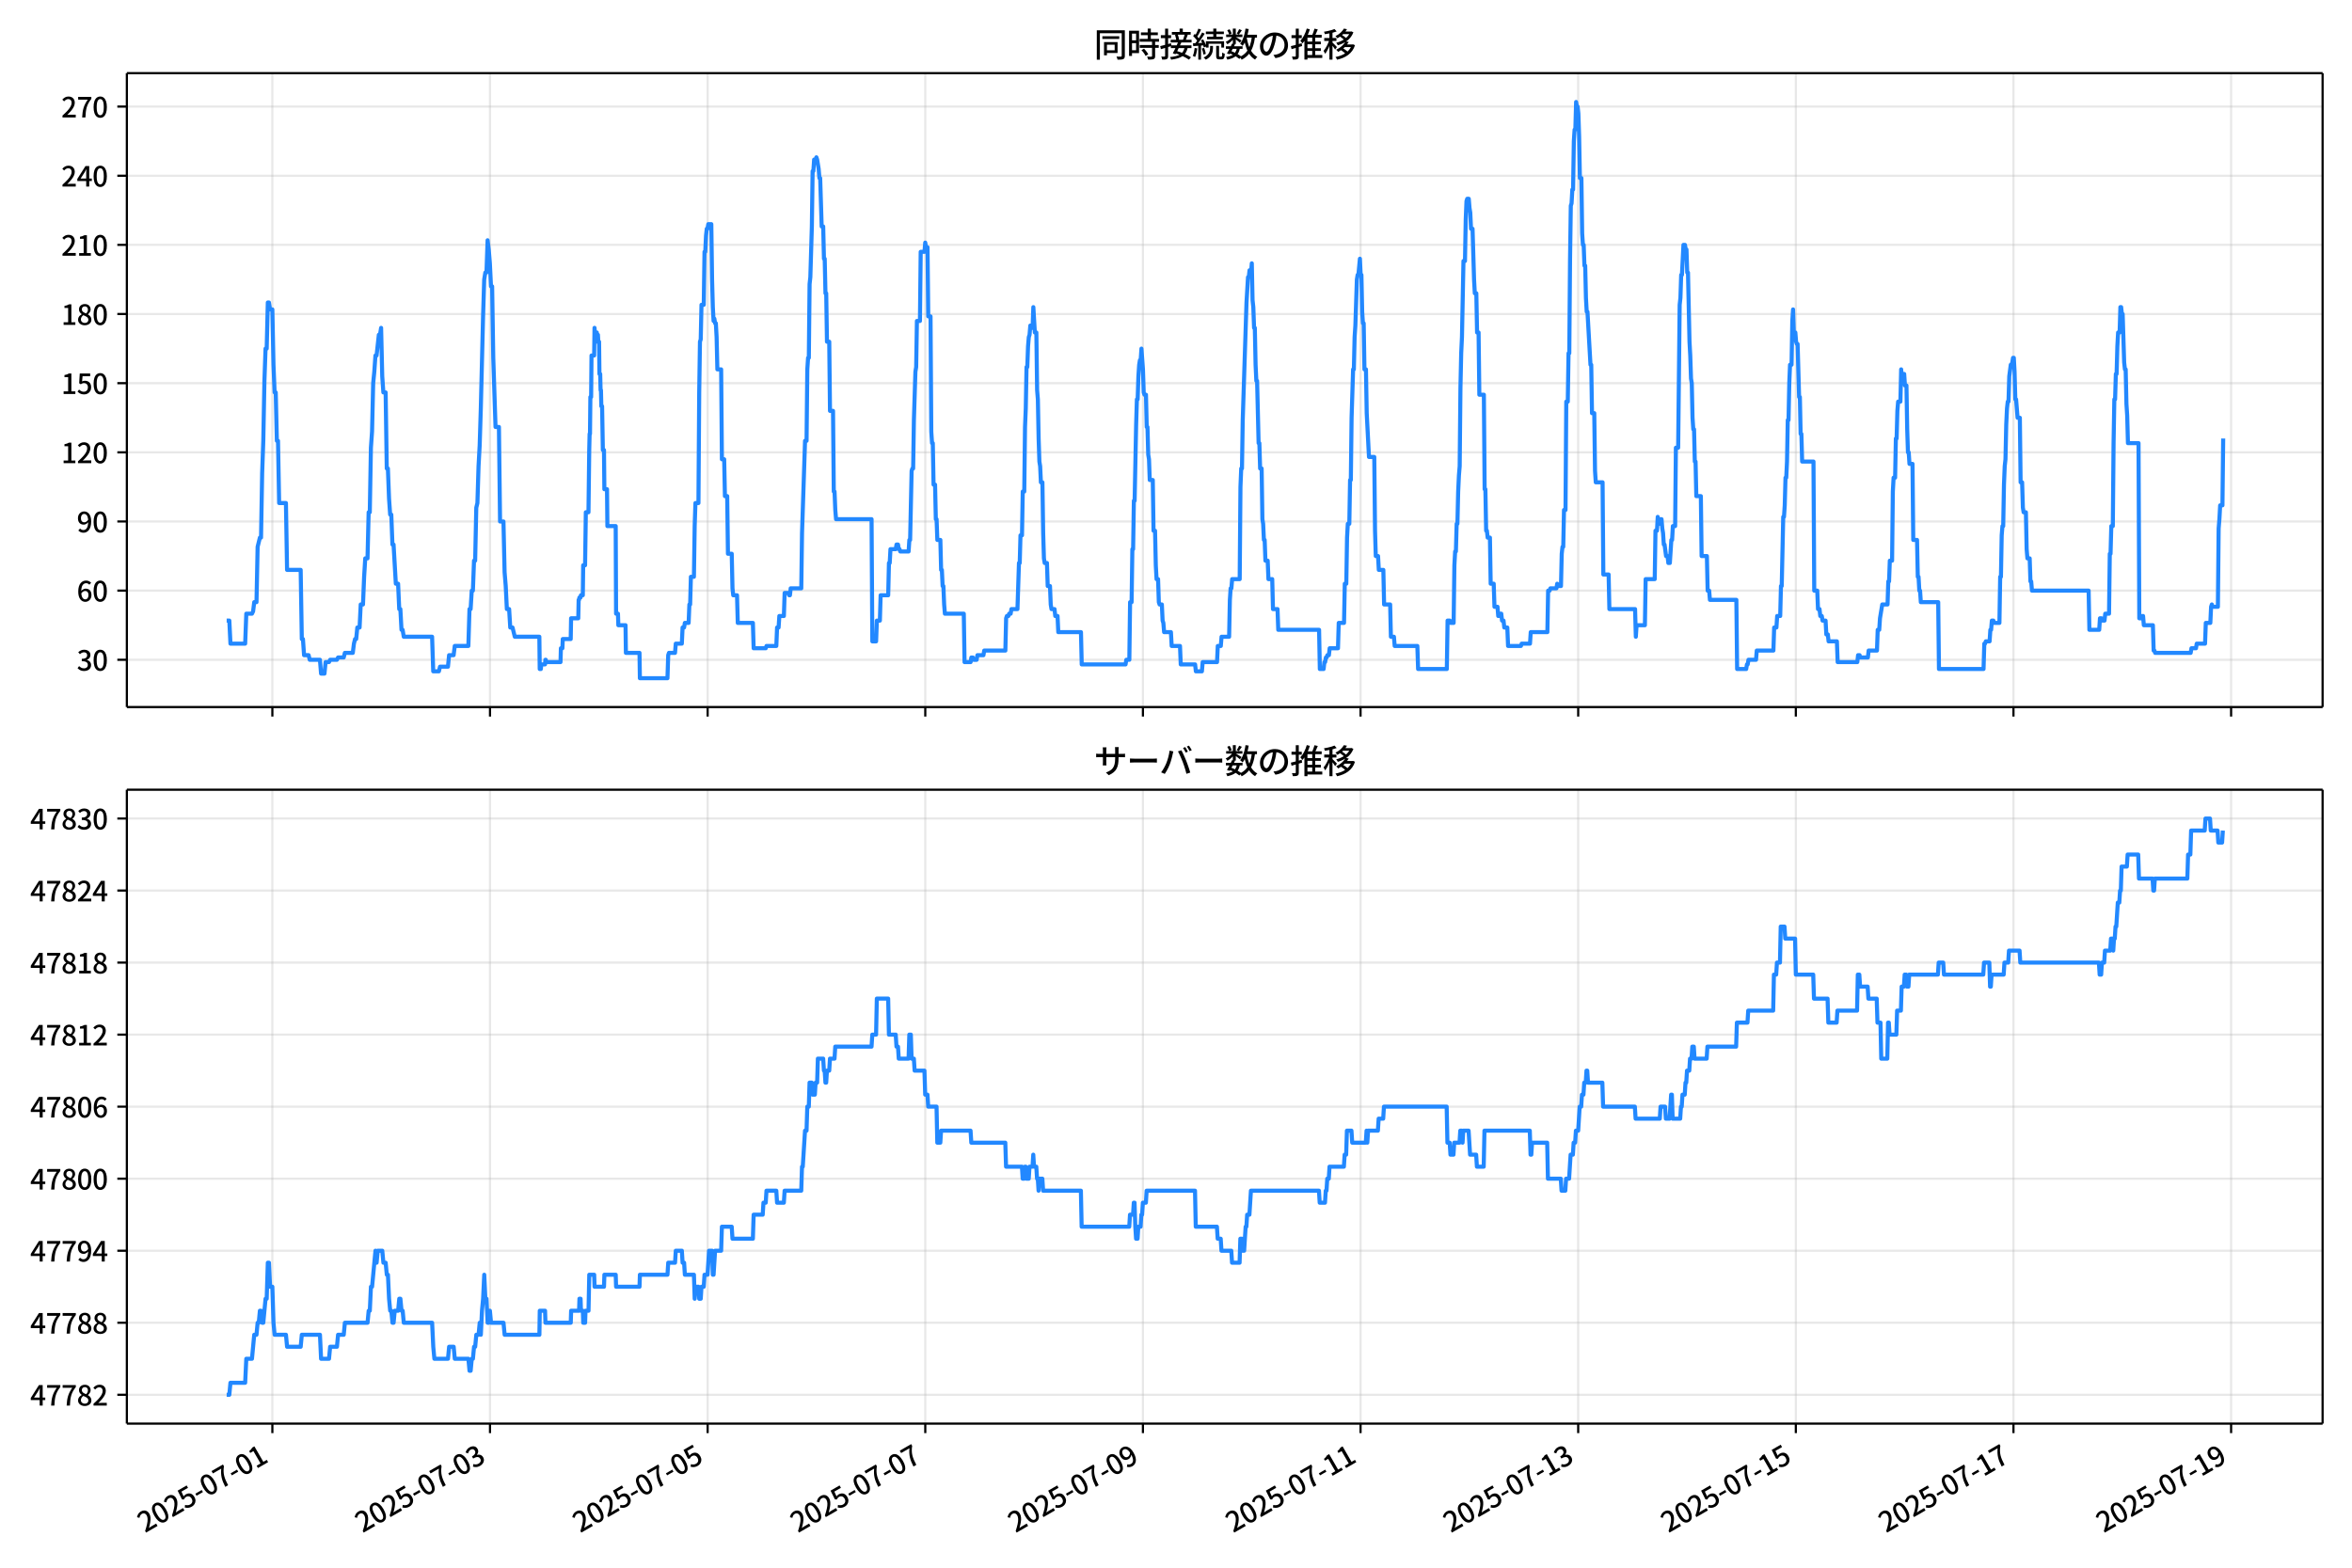 <!DOCTYPE svg  PUBLIC '-//W3C//DTD SVG 1.1//EN'  'http://www.w3.org/Graphics/SVG/1.1/DTD/svg11.dtd'>
<svg version="1.1" viewBox="0 0 864 576" xmlns="http://www.w3.org/2000/svg" xmlns:xlink="http://www.w3.org/1999/xlink">
 <defs>
  <style type="text/css">*{stroke-linejoin: round; stroke-linecap: butt}</style>
 </defs>
 <g id="aa">
  <g id="ab">
   <path d="m0 576h864v-576h-864z" fill="#fff"/>
  </g>
  <g id="ac">
   <g id="ad">
    <path d="m46.6 259.78h806.6v-232.9h-806.6z" fill="#fff"/>
   </g>
   <g id="ae">
    <g id="af">
     <g id="ag">
      <path d="m100.05 259.78v-232.9" clip-path="url(#e)" fill="none" stroke="#b0b0b0" stroke-linecap="square" stroke-opacity=".3" stroke-width=".8"/>
     </g>
     <g id="ah">
      <defs>
       <path id="f" d="m0 0v3.5" stroke="#000" stroke-width=".8"/>
      </defs>
      <use x="100.054" y="259.778" stroke="#000000" stroke-width=".8" xlink:href="#f"/>
     </g>
    </g>
    <g id="ai">
     <g id="aj">
      <path d="m180 259.78v-232.9" clip-path="url(#e)" fill="none" stroke="#b0b0b0" stroke-linecap="square" stroke-opacity=".3" stroke-width=".8"/>
     </g>
     <g id="ak">
      <use x="180.003" y="259.778" stroke="#000000" stroke-width=".8" xlink:href="#f"/>
     </g>
    </g>
    <g id="al">
     <g id="am">
      <path d="m259.95 259.78v-232.9" clip-path="url(#e)" fill="none" stroke="#b0b0b0" stroke-linecap="square" stroke-opacity=".3" stroke-width=".8"/>
     </g>
     <g id="an">
      <use x="259.951" y="259.778" stroke="#000000" stroke-width=".8" xlink:href="#f"/>
     </g>
    </g>
    <g id="ao">
     <g id="ap">
      <path d="m339.9 259.78v-232.9" clip-path="url(#e)" fill="none" stroke="#b0b0b0" stroke-linecap="square" stroke-opacity=".3" stroke-width=".8"/>
     </g>
     <g id="aq">
      <use x="339.899" y="259.778" stroke="#000000" stroke-width=".8" xlink:href="#f"/>
     </g>
    </g>
    <g id="ar">
     <g id="as">
      <path d="m419.85 259.78v-232.9" clip-path="url(#e)" fill="none" stroke="#b0b0b0" stroke-linecap="square" stroke-opacity=".3" stroke-width=".8"/>
     </g>
     <g id="at">
      <use x="419.848" y="259.778" stroke="#000000" stroke-width=".8" xlink:href="#f"/>
     </g>
    </g>
    <g id="au">
     <g id="av">
      <path d="m499.8 259.78v-232.9" clip-path="url(#e)" fill="none" stroke="#b0b0b0" stroke-linecap="square" stroke-opacity=".3" stroke-width=".8"/>
     </g>
     <g id="aw">
      <use x="499.796" y="259.778" stroke="#000000" stroke-width=".8" xlink:href="#f"/>
     </g>
    </g>
    <g id="ax">
     <g id="ay">
      <path d="m579.74 259.78v-232.9" clip-path="url(#e)" fill="none" stroke="#b0b0b0" stroke-linecap="square" stroke-opacity=".3" stroke-width=".8"/>
     </g>
     <g id="az">
      <use x="579.745" y="259.778" stroke="#000000" stroke-width=".8" xlink:href="#f"/>
     </g>
    </g>
    <g id="ba">
     <g id="bb">
      <path d="m659.69 259.78v-232.9" clip-path="url(#e)" fill="none" stroke="#b0b0b0" stroke-linecap="square" stroke-opacity=".3" stroke-width=".8"/>
     </g>
     <g id="bc">
      <use x="659.693" y="259.778" stroke="#000000" stroke-width=".8" xlink:href="#f"/>
     </g>
    </g>
    <g id="bd">
     <g id="be">
      <path d="m739.64 259.78v-232.9" clip-path="url(#e)" fill="none" stroke="#b0b0b0" stroke-linecap="square" stroke-opacity=".3" stroke-width=".8"/>
     </g>
     <g id="bf">
      <use x="739.642" y="259.778" stroke="#000000" stroke-width=".8" xlink:href="#f"/>
     </g>
    </g>
    <g id="bg">
     <g id="bh">
      <path d="m819.59 259.78v-232.9" clip-path="url(#e)" fill="none" stroke="#b0b0b0" stroke-linecap="square" stroke-opacity=".3" stroke-width=".8"/>
     </g>
     <g id="bi">
      <use x="819.59" y="259.778" stroke="#000000" stroke-width=".8" xlink:href="#f"/>
     </g>
    </g>
   </g>
   <g id="bj">
    <g id="bk">
     <g id="bl">
      <path d="m46.6 242.42h806.6" clip-path="url(#e)" fill="none" stroke="#b0b0b0" stroke-linecap="square" stroke-opacity=".3" stroke-width=".8"/>
     </g>
     <g id="bm">
      <defs>
       <path id="h" d="m0 0h-3.5" stroke="#000" stroke-width=".8"/>
      </defs>
      <use x="46.6" y="242.416" stroke="#000000" stroke-width=".8" xlink:href="#h"/>
     </g>
     <g id="bn">
      <!-- 30 -->
      <g transform="translate(28.2 246.4) scale(.1 -.1)">
       <defs>
        <path id="n" transform="scale(.016)" d="m1715-90q-371 0-656 90t-503 240q-217 150-377 323l359 474q211-205 479-359 269-153 634-153 269 0 467 92 199 93 311 266t112 423q0 256-125 451t-429 300q-304 106-835 106v551q467 0 732 105 266 106 384 291 119 186 119 423 0 307-192 489-192 183-531 183-269 0-503-119-233-118-438-316l-384 460q282 256 614 413 333 157 737 157 422 0 748-144 327-144 512-413 186-269 186-659 0-403-221-685-221-281-592-422v-26q269-70 490-227t349-400 128-557q0-422-215-726-214-304-573-468-358-163-787-163z"/>
        <path id="a" transform="scale(.016)" d="m1830-90q-460 0-806 275-346 276-535 823-188 547-188 1366 0 820 188 1357 189 538 535 803 346 266 806 266 461 0 800-269 340-269 528-803 189-534 189-1354 0-819-189-1366-188-547-528-823-339-275-800-275zm0 589q237 0 422 185 186 186 288 599 103 413 103 1091 0 679-103 1082-102 403-288 582-185 180-422 180-236 0-422-180-186-179-292-582-105-403-105-1082 0-678 105-1091 106-413 292-599 186-185 422-185z"/>
       </defs>
       <use xlink:href="#n"/>
       <use transform="translate(57)" xlink:href="#a"/>
      </g>
     </g>
    </g>
    <g id="bo">
     <g id="bp">
      <path d="m46.6 217.01h806.6" clip-path="url(#e)" fill="none" stroke="#b0b0b0" stroke-linecap="square" stroke-opacity=".3" stroke-width=".8"/>
     </g>
     <g id="bq">
      <use x="46.6" y="217.009" stroke="#000000" stroke-width=".8" xlink:href="#h"/>
     </g>
     <g id="br">
      <!-- 60 -->
      <g transform="translate(28.2 220.99) scale(.1 -.1)">
       <defs>
        <path id="r" transform="scale(.016)" d="m1971-90q-339 0-634 144-294 144-518 435-224 292-352 733-128 442-128 1044 0 678 147 1161 148 483 397 784 250 301 570 445t665 144q397 0 688-147 292-147 490-359l-403-448q-128 154-327 253-198 99-409 99-307 0-567-182-259-182-413-605-153-422-153-1145 0-608 115-1002t326-589q212-195 493-195 212 0 375 121 163 122 259 343t96 522q0 300-90 511-89 212-259 320-169 109-419 109-211 0-451-134t-458-461l-25 538q134 192 313 323t374 201q196 71 375 71 397 0 694-163 298-163 467-490 170-326 170-825 0-468-195-817-195-348-512-544-317-195-701-195z"/>
       </defs>
       <use xlink:href="#r"/>
       <use transform="translate(57)" xlink:href="#a"/>
      </g>
     </g>
    </g>
    <g id="bs">
     <g id="bt">
      <path d="m46.6 191.6h806.6" clip-path="url(#e)" fill="none" stroke="#b0b0b0" stroke-linecap="square" stroke-opacity=".3" stroke-width=".8"/>
     </g>
     <g id="bu">
      <use x="46.6" y="191.602" stroke="#000000" stroke-width=".8" xlink:href="#h"/>
     </g>
     <g id="bv">
      <!-- 90 -->
      <g transform="translate(28.2 195.59) scale(.1 -.1)">
       <defs>
        <path id="m" transform="scale(.016)" d="m1562-90q-410 0-708 150-297 151-502 356l403 461q141-160 346-256t422-96q224 0 425 102 202 103 352 333 151 230 237 614 87 384 87 941 0 589-115 970t-323 563-496 182q-205 0-372-118-166-118-262-336t-96-525q0-301 86-512 87-211 259-323 173-112 417-112 224 0 460 141 237 141 448 461l32-544q-134-180-313-314t-371-208-384-74q-391 0-689 166-297 167-467 496-169 330-169 823 0 467 195 816t515 541 698 192q339 0 636-138 298-137 519-419 221-281 349-710t128-1018q0-691-141-1187t-391-807q-249-310-563-461-313-150-652-150z"/>
       </defs>
       <use xlink:href="#m"/>
       <use transform="translate(57)" xlink:href="#a"/>
      </g>
     </g>
    </g>
    <g id="bw">
     <g id="bx">
      <path d="m46.6 166.2h806.6" clip-path="url(#e)" fill="none" stroke="#b0b0b0" stroke-linecap="square" stroke-opacity=".3" stroke-width=".8"/>
     </g>
     <g id="by">
      <use x="46.6" y="166.195" stroke="#000000" stroke-width=".8" xlink:href="#h"/>
     </g>
     <g id="bz">
      <!-- 120 -->
      <g transform="translate(22.5 170.18) scale(.1 -.1)">
       <defs>
        <path id="j" transform="scale(.016)" d="m544 0v608h1037v3277h-845v467q333 58 579 147 247 90 451 218h557v-4109h915v-608h-2694z"/>
        <path id="b" transform="scale(.016)" d="m282 0v429q697 621 1164 1136 468 515 701 956 234 442 234 826 0 256-87 451-86 196-262 301-176 106-445 106-275 0-506-151-230-150-422-368l-416 410q301 333 637 518 336 186 803 186 429 0 749-176t496-493 176-745q0-455-224-919t-615-935q-390-470-889-950 186 20 394 36t374 16h1184v-634h-3046z"/>
       </defs>
       <use xlink:href="#j"/>
       <use transform="translate(57)" xlink:href="#b"/>
       <use transform="translate(114)" xlink:href="#a"/>
      </g>
     </g>
    </g>
    <g id="ca">
     <g id="cb">
      <path d="m46.6 140.79h806.6" clip-path="url(#e)" fill="none" stroke="#b0b0b0" stroke-linecap="square" stroke-opacity=".3" stroke-width=".8"/>
     </g>
     <g id="cc">
      <use x="46.6" y="140.788" stroke="#000000" stroke-width=".8" xlink:href="#h"/>
     </g>
     <g id="cd">
      <!-- 150 -->
      <g transform="translate(22.5 144.77) scale(.1 -.1)">
       <defs>
        <path id="i" transform="scale(.016)" d="m1715-90q-365 0-653 90t-506 237q-217 147-383 307l352 480q134-134 294-246t361-183q202-70 452-70 262 0 473 118 212 119 333 346 122 227 122 541 0 460-247 716-246 256-649 256-224 0-384-64t-365-198l-365 237 141 2240h2387v-627h-1747l-109-1204q154 77 307 118 154 42 340 42 397 0 723-160t518-490q192-329 192-847 0-519-224-887t-586-560q-361-192-777-192z"/>
       </defs>
       <use xlink:href="#j"/>
       <use transform="translate(57)" xlink:href="#i"/>
       <use transform="translate(114)" xlink:href="#a"/>
      </g>
     </g>
    </g>
    <g id="ce">
     <g id="cf">
      <path d="m46.6 115.38h806.6" clip-path="url(#e)" fill="none" stroke="#b0b0b0" stroke-linecap="square" stroke-opacity=".3" stroke-width=".8"/>
     </g>
     <g id="cg">
      <use x="46.6" y="115.381" stroke="#000000" stroke-width=".8" xlink:href="#h"/>
     </g>
     <g id="ch">
      <!-- 180 -->
      <g transform="translate(22.5 119.37) scale(.1 -.1)">
       <defs>
        <path id="l" transform="scale(.016)" d="m1830-90q-441 0-787 163-345 164-547 448-202 285-202 650 0 314 122 557t314 419 403 291v32q-256 186-442 458-185 272-185 643 0 365 176 640t480 425q304 151 694 151 410 0 704-160t457-439q164-278 164-649 0-237-96-448t-234-381q-137-169-291-278v-32q218-115 397-285 179-169 288-406t109-557q0-346-189-628-189-281-532-448-342-166-803-166zm314 2708q205 198 310 419 106 221 106 464 0 211-83 384t-247 272q-163 99-393 99-288 0-480-183-192-182-192-502 0-256 134-429 135-172 359-294t486-230zm-294-2170q236 0 418 89 183 90 285 253 103 164 103 388 0 211-90 367-89 157-246 272-157 116-368 215t-454 195q-244-173-398-426-153-252-153-553 0-237 118-416 119-179 324-282 205-102 461-102z"/>
       </defs>
       <use xlink:href="#j"/>
       <use transform="translate(57)" xlink:href="#l"/>
       <use transform="translate(114)" xlink:href="#a"/>
      </g>
     </g>
    </g>
    <g id="ci">
     <g id="cj">
      <path d="m46.6 89.974h806.6" clip-path="url(#e)" fill="none" stroke="#b0b0b0" stroke-linecap="square" stroke-opacity=".3" stroke-width=".8"/>
     </g>
     <g id="ck">
      <use x="46.6" y="89.974" stroke="#000000" stroke-width=".8" xlink:href="#h"/>
     </g>
     <g id="cl">
      <!-- 210 -->
      <g transform="translate(22.5 93.959) scale(.1 -.1)">
       <use xlink:href="#b"/>
       <use transform="translate(57)" xlink:href="#j"/>
       <use transform="translate(114)" xlink:href="#a"/>
      </g>
     </g>
    </g>
    <g id="cm">
     <g id="cn">
      <path d="m46.6 64.567h806.6" clip-path="url(#e)" fill="none" stroke="#b0b0b0" stroke-linecap="square" stroke-opacity=".3" stroke-width=".8"/>
     </g>
     <g id="co">
      <use x="46.6" y="64.567" stroke="#000000" stroke-width=".8" xlink:href="#h"/>
     </g>
     <g id="cp">
      <!-- 240 -->
      <g transform="translate(22.5 68.552) scale(.1 -.1)">
       <defs>
        <path id="k" transform="scale(.016)" d="m2170 0v3072q0 192 12 457 13 266 20 458h-26q-90-179-183-365-92-185-195-364l-921-1415h2579v-576h-3328v493l1875 2957h858v-4717h-691z"/>
       </defs>
       <use xlink:href="#b"/>
       <use transform="translate(57)" xlink:href="#k"/>
       <use transform="translate(114)" xlink:href="#a"/>
      </g>
     </g>
    </g>
    <g id="cq">
     <g id="cr">
      <path d="m46.6 39.16h806.6" clip-path="url(#e)" fill="none" stroke="#b0b0b0" stroke-linecap="square" stroke-opacity=".3" stroke-width=".8"/>
     </g>
     <g id="cs">
      <use x="46.6" y="39.16" stroke="#000000" stroke-width=".8" xlink:href="#h"/>
     </g>
     <g id="ct">
      <!-- 270 -->
      <g transform="translate(22.5 43.145) scale(.1 -.1)">
       <defs>
        <path id="c" transform="scale(.016)" d="m1235 0q32 646 109 1187t224 1024 384 941 576 938h-2208v627h3027v-455q-409-512-665-989-256-476-397-969t-205-1053-90-1251h-755z"/>
       </defs>
       <use xlink:href="#b"/>
       <use transform="translate(57)" xlink:href="#c"/>
       <use transform="translate(114)" xlink:href="#a"/>
      </g>
     </g>
    </g>
   </g>
   <g id="cu">
    <path d="m83.264 228.02h.978l.415 8.469h5.404l.416-11.01h2.082l.416-.847.416-3.388h.833l.416-20.326.833-3.388h.416l.416-23.713.416-11.857.416-22.019.416-11.857h.416l.416-16.938h.416l.416 2.541h.833l.416 20.326.416 10.163h.416l.416 17.785h.416l.416 22.866h2.498l.416 24.56h4.997l.416 25.407h.416l.416 5.928h1.666l.416 1.694h3.748l.416 5.081h1.249l.416-4.234h1.249l.416-.847h2.498l.416-.847h2.082l.416-1.694h2.915l.416-3.388.416-1.694h.416l.416-4.234h.833l.416-8.469h.833l.416-10.163.416-6.775h.833l.416-16.938h.416l.416-23.713.416-5.928.416-17.785.416-4.234.416-5.928h.416l.833-7.622h.416l.416-2.541.416 17.785.416 5.928h.833l.416 27.948h.416l.416 11.01.416 5.928h.416l.416 11.01h.416l.833 14.397h.833l.416 9.316h.416l.416 7.622h.416l.416 2.541h10.41l.416 12.704h2.082l.416-1.694h2.915l.416-4.234h1.666l.416-3.388h4.997l.416-13.55h.416l.416-6.775h.416l.416-11.01h.416l.416-19.479.416-1.694.416-13.55.416-7.622.416-13.55.833-33.876.416-13.55.416-2.541h.416l.416-11.857.416 3.388.416 5.081.416 8.469h.416l.416 26.254.833 25.407h1.249l.416 34.723h1.249l.416 18.632.416 5.081.416 8.469h.833l.416 6.775h.833l.833 3.388h9.022l.139 11.857h.416l.139-1.694h1.388l.139-1.694h.139l.139.847h5.274l.139-5.081h.555l.139-3.388h2.915l.139-7.622h2.637l.139-6.775h.139l.139-.847h.416l.139-.847h.694l.139-11.01h.694l.278-19.479h.972l.278-22.866.139-5.928h.139l.139-13.55h.278l.139-15.244h.972l.139-10.163.139 1.694h.694l.139 3.388.139-2.541h.139l.139 2.541h.278l.139 11.857h.278l.139 5.928h.139l.139 5.928h.278l.278 16.091h.416l.139 14.397h.972l.139 13.55h3.054l.139 32.182h.694l.139 4.234h2.637l.139 10.163h4.997l.139 9.316h10.132l.278-8.469.278-.847h2.221l.278-3.388h2.221l.278-5.928h.555l.278-1.694h1.388l.278-6.775h.278l.278-10.163h1.11l.278-18.632.278-8.469h1.11l.278-40.651.278-18.632.278-.847.278-12.704h.833l.278-19.479h.278l.278-5.928.278-2.541h.278l.278-1.694h1.11l.278 20.326.278 10.163.278 5.081.278-.847.278 1.694h.278l.278 5.081.278 11.857h1.388l.278 33.029h.833l.278 13.55h.833l.278 21.173h1.388l.278 12.704.278 2.541h1.388l.278 10.163h5.552l.278 9.316h4.442l.278-.847h3.609l.278-6.775h.555l.278-4.234h1.666l.278-8.469h1.388l.278.847h.278l.278-2.541h3.886l.278-20.326 1.11-33.876h.555l.278-26.254.278-4.234h.278l.278-27.101.278-2.541.555-18.632.278-20.326h.278l.278-4.234h.555l.278-.847.278.847.555 3.388.278 3.388h.278l.555 17.785h.555l.278 11.857h.278l.278 12.704h.278l.278 17.785h.833l.278 25.407h1.11l.278 29.642h.278l.278 6.775.278 3.388h13.047l.278 44.886h1.388l.278-7.622h1.11l.278-9.316h2.776l.278-11.857h.278l.278-5.081h1.943l.278-1.694h.555l.278 1.694h.278l.278.847h3.054l.278-4.234h.278l.555-25.407.278-.847h.278l.278-17.785.555-17.785.278-1.694.278-16.938h1.11l.278-25.407h1.388l.278-3.388.278 1.694h.555l.278 25.407h.833l.278 42.345.278 4.234h.278l.278 15.244h.555l.278 12.704h.278l.278 7.622h1.11l.278 11.01h.278l.278 5.928h.278l.278 6.775.278 3.388h6.94l.278 17.785h2.221l.278-1.694h.555l.278.847h1.11l.278-1.694h2.221l.278-1.694h7.773l.278-11.857.278-.847h.555l.278-.847h.555l.278-1.694h2.221l.555-16.938h.278l.278-10.163h.555l.278-16.091h.555l.278-23.713.278-6.775.278-15.244h.278l.278-7.622.278-3.388.278-.847.278-3.388.278.847h.555l.278-7.622.555 9.316h.555l.278 21.173.278 3.388.278 14.397.278 8.469.278 1.694.278 5.928h.555l.278 18.632.278 9.316.278 1.694h.833l.278 8.469h.833l.278 6.775.278 1.694h1.11l.278 2.541h.833l.278 5.928h8.328l.278 11.857h16.101l.278-1.694h1.11l.278-21.173h.555l.278-19.479h.278l.278-17.785h.278l.555-27.948.278-9.316h.278l.278-8.469.278-4.234.278-1.694h.278l.278-4.234.555 7.622.278 8.469.278.847h.555l.278 11.857h.278l.278 10.163.278 1.694.278 7.622h1.11l.278 18.632h.555l.278 12.704.278 5.081h.555l.278 8.469.278.847h.833l.278 5.928.278.847.278 3.388h2.498l.278 5.081h3.054l.278 6.775h5.274l.278 2.541h2.221l.278-3.388h5.274l.278-5.928h1.11l.278-3.388h2.776l.278-13.55.278-4.234h.278l.278-3.388h2.776l.278-33.876.278-6.775h.278l.278-17.785 1.388-43.192.555-9.316h.278l.278-2.541.278.847h.278l.278-3.388.278 13.55.278 2.541.278 7.622h.278l.278 13.55.278 5.928h.278l.555 22.866h.278l.278 9.316h.555l.278 18.632.278 1.694.278 5.928h.278l.278 7.622h.833l.278 6.775h1.388l.278 11.01h1.666l.278 7.622h14.99l.278 14.397h1.388l.278-2.541h.278l.278-1.694h.278l.278-.847h.555l.278-2.541h3.054l.278-9.316h1.943l.278-14.397h.555l.278-16.938.278-5.081h.555l.278-16.091h.278l.278-22.866.555-17.785h.278l.278-11.857.278-4.234.555-16.938.278-1.694h.278l.555-5.928.278 5.928h.278l.278 13.55.278 4.234h.278l.278 16.938h.555l.278 16.091.833 16.091h1.943l.278 27.101.278 9.316h.833l.278 5.081h1.666l.278 12.704h2.221l.278 11.857h1.11l.278 3.388h8.328l.278 8.469h10.549l.278-17.785h.833l.278.847h1.11l.278-21.173.278-5.081h.278l.278-10.163h.278l.278-11.857.278-5.928.278-3.388.278-28.795.278-12.704.278-5.928.555-27.948h.555l.278-15.244.278-6.775.278-.847h.555l.278 3.388.278 1.694.278 5.928h.555l.555 18.632.278 5.081h.555l.278 14.397h.555l.278 22.866h1.666l.278 34.723h.278l.278 15.244h.278l.278 2.541h.833l.278 16.938h1.11l.278 8.469h1.11l.278 3.388h.278l.278-.847h.555l.278 2.541h.555l.278 2.541h1.11l.278 6.775h4.719l.278-.847h3.054l.278-4.234h6.107l.278-15.244h.555l.278-.847h2.221l.278-1.694.278.847h1.11l.278-11.857.278-2.541h.278l.278-13.55h.555l.278-39.804h.555l.278-17.785h.278l.278-34.723.278-19.479.278-.847.278-5.081h.278l.278-17.785.278-4.234h.278l.278-10.163.278 1.694h.278l.278 2.541.278 8.469.278 15.244h.555l.278 20.326.278 4.234h.278l.278 7.622h.278l.278 11.857.278 5.081h.278l1.11 19.479h.278l.278 17.785h.833l.278 21.173.278 4.234h2.498l.278 33.876h1.943l.278 12.704h9.438l.278 10.163.278-4.234h3.054l.278-16.938h3.331l.278-17.785h.555l.278-5.081.278 2.541h.555l.278-1.694h.278l.278 3.388.278 1.694.278 4.234h.278l.555 4.234h.555l.278 2.541h.555l.555-8.469h.278l.278-5.081h.833l.278-28.795h.833l.555-52.508.278-2.541.278-8.469h.278l.555-11.01h.555l.278 1.694h.278l.278 8.469h.278l.555 25.407.278 5.081.278 8.469.278 1.694.278 12.704.278 4.234h.278l.278 11.857h.278l.278 12.704h1.666l.278 22.019h1.943l.278 12.704h.555l.278 3.388h9.716l.278 25.407h3.331l.278-1.694h.278l.278-1.694h2.776l.278-3.388h6.107l.278-8.469h.833l.278-4.234h1.11l.278-11.01h.278l.555-25.407h.278l.278-4.234.278-10.163h.278l.278-5.928.278-15.244h.278l.278-13.55.278-6.775h.555l.278-16.091.278-4.234.278 8.469h.555l.278 3.388.278.847h.278l.555 19.479h.278l.278 13.55h.278l.278 10.163h4.164l.278 47.426h1.11l.278 6.775h.555l.278 2.541h.555l.278 1.694h1.11l.278 5.081h.555l.278 2.541h3.054l.278 7.622h7.218l.278-2.541h.555l.278.847h2.776l.278-2.541h3.054l.278-7.622h.555l.278-4.234.833-5.081h1.943l.278-8.469h.278l.278-7.622h.833l.278-25.407.278-5.081h.555l.278-14.397h.278l.278-10.163.278-3.388h.833l.278-11.857.278 3.388.278-1.694h.555l.278 4.234h.555l.278 16.091.278 8.469h.278l.278 4.234h1.11l.278 27.948h1.388l.278 13.55h.278l.278 5.081h.278l.278 4.234h6.385l.278 24.56h16.378l.278-9.316h.278l.278-.847h1.388l.278-4.234h.278l.278-3.388h.555l.278.847h1.943l.278-16.938h.278l.278-15.244.278-3.388h.278l.278-15.244.278-6.775.278-2.541.278-12.704.278-5.928.278-2.541h.278l.278-9.316.555-4.234h.278l.278-.847.278-1.694h.278l.278 5.081.278 10.163h.278l.555 6.775h.833l.278 23.713h.555l.278 9.316.278 1.694h.833l.278 13.55.278 3.388h.833l.278 8.469h.278l.278 3.388h20.82l.278 14.397h3.609l.278-4.234h.555l.278.847h.833l.278-2.541h1.388l.278-22.019h.278l.278-10.163h.555l.278-30.488.278-16.091h.278l.278-9.316h.278l.278-10.163.278-5.081h.555l.278-9.316h.278l.278 2.541h.278l.555 17.785.278 2.541h.278l.278 12.704.278 4.234.278 10.163h3.886l.278 64.364h.833l.278-.847h.278l.278 3.388h3.331l.278 9.316h.278l.278.847h13.047l.278-1.694h1.666l.278-1.694h3.054l.278-7.622h1.666l.278-5.928.278-.847.278.847h1.943l.278-28.795.278-3.388.278-5.081h.833l.278-24.56v0" clip-path="url(#e)" fill="none" stroke="#28f" stroke-linecap="square" stroke-width="1.5"/>
   </g>
   <g id="cv">
    <path d="m46.6 259.78v-232.9" fill="none" stroke="#000" stroke-linecap="square" stroke-width=".8"/>
   </g>
   <g id="cw">
    <path d="m853.2 259.78v-232.9" fill="none" stroke="#000" stroke-linecap="square" stroke-width=".8"/>
   </g>
   <g id="cx">
    <path d="m46.6 259.78h806.6" fill="none" stroke="#000" stroke-linecap="square" stroke-width=".8"/>
   </g>
   <g id="cy">
    <path d="m46.6 26.88h806.6" fill="none" stroke="#000" stroke-linecap="square" stroke-width=".8"/>
   </g>
   <g id="cz">
    <!-- 同時接続数の推移 -->
    <g transform="translate(401.9 20.88) scale(.12 -.12)">
     <defs>
      <path id="x" transform="scale(.016)" d="m1587 3936h3232v-518h-3232v518zm320-1114h557v-2534h-557v2534zm301 0h2291v-2086h-2291v512h1734v1069h-1734v505zm-1683 2260h5113v-570h-4524v-5056h-589v5626zm4768 0h595v-4896q0-250-67-397t-227-218q-160-77-426-96t-675-19q-13 83-45 192t-77 218q-45 108-89 185 281-13 527-13 247 0 330 0 83 7 118 42 36 35 36 112v4890z"/>
      <path id="v" transform="scale(.016)" d="m2714 4672h3238v-525h-3238v525zm-244-1235h3712v-538h-3712v538zm20-1184h3635v-531h-3635v531zm1523 3155h595v-2310h-595v2310zm832-2451h589v-2823q0-230-61-364-61-135-227-199-167-70-423-86t-633-16q-20 121-78 285-57 163-121 284 275-6 509-9t310-3q77 6 106 28 29 23 29 93v2810zm-2023-1677 487 282q153-160 313-352t294-381q135-189 206-343l-519-313q-64 153-189 348-124 196-278 394-154 199-314 365zm-2086 3718h1619v-4281h-1619v544h1056v3187h-1056v550zm32-1843h1293v-537h-1293v537zm-320 1843h563v-4832h-563v4832z"/>
      <path id="w" transform="scale(.016)" d="m3866 5408h614v-870h-614v870zm-1479-653h3597v-518h-3597v518zm-230-1485h4e3v-518h-4e3v518zm825 922 519 102q64-160 121-342 58-182 96-352 39-170 45-304l-544-128q-6 134-42 313-35 180-83 365-48 186-112 346zm1856 109 589-71q-96-275-202-557-105-281-195-486l-518 77q58 147 122 329 64 183 118 372t86 336zm-2643-2106h3943v-518h-3943v518zm1408 685 602-115q-167-371-362-784t-390-797-362-685l-525 179q160 288 346 666t368 784 323 752zm-659-2157 358 403q352-102 733-240 381-137 752-304 371-166 697-336 327-169 558-329l-384-461q-218 160-532 336-313 176-685 345-371 170-755 323-384 154-742 263zm1894 1114 583-71q-122-550-353-944-230-393-604-662t-922-435q-547-167-1296-269-25 128-93 269-67 141-137 230 678 64 1168 192t819 349q330 221 531 550 202 330 304 791zm-4684 217q396 90 953 240 557 151 1120 311l77-544q-525-154-1053-311-528-156-963-284l-134 588zm121 2093h1965v-563h-1965v563zm819 1248h576v-5229q0-236-51-374t-192-208q-141-77-355-99-214-23-541-16-13 115-64 288t-109 294q205-6 381-6t234 0q64 0 92 28 29 29 29 93v5229z"/>
      <path id="u" transform="scale(.016)" d="m4058 5408h595v-1798h-595v1798zm-1415-563h3443v-499h-3443v499zm231-992h3008v-499h-3008v499zm-224-877h3475v-1203h-531v729h-2432v-729h-512v1203zm1964-877h551v-1881q0-122 22-157 23-35 106-35 25 0 92 0 68 0 135 0t99 0q51 0 83 54t45 224 19 515q90-70 234-131t259-93q-19-429-83-662-64-234-183-326-118-93-316-93-39 0-103 0t-134 0-138 0q-67 0-99 0-237 0-365 64t-176 218q-48 153-48 422v1881zm-1164-6h550v-455q0-243-48-528-48-284-186-579-137-294-409-572-272-279-727-503-70 90-192 208-121 118-230 195 416 205 665 438 250 234 371 474 122 240 164 467 42 228 42 413v442zm-2240 3309 524-192q-121-244-259-503-137-259-275-496t-259-416l-410 173q122 186 246 438 125 253 240 515 116 263 193 481zm716-743 500-230q-224-359-496-756-272-396-548-764-275-368-518-650l-358 205q179 211 377 483 199 272 387 569 189 298 358 592 170 295 298 551zm-1721-665 307 403q166-154 339-340 173-185 320-364t224-327l-326-460q-77 160-218 348-141 189-314 384-172 196-332 356zm1485-832 435 179q128-211 249-458 122-246 215-474 93-227 137-412l-473-211q-32 185-119 422-86 237-201 486-115 250-243 468zm-1530-583q422 26 998 54 576 29 1184 68l7-499q-570-45-1127-84-556-38-992-70l-70 531zm1702-992 436 135q121-276 214-596t118-556l-454-148q-26 237-112 563-86 327-202 602zm-1363 109 499-83q-57-455-163-897-105-441-253-748-51 32-134 73-83 42-170 83-86 42-144 62 148 294 234 697t131 813zm691 627h525v-2861h-525v2861z"/>
      <path id="p" transform="scale(.016)" d="m224 2022h3187v-499h-3187v499zm51 2247h3111v-487h-3111v487zm1127-1735 563-121q-154-320-333-672t-352-679q-173-326-326-582l-532 173q148 243 324 566t345 669q170 346 311 646zm934-832 563-64q-89-480-262-838t-461-614-701-432-976-298q-25 128-99 269t-157 237q659 102 1085 303 426 202 666 554t342 883zm422 3597 519-211q-147-218-298-436-150-217-278-377l-403 186q121 173 252 413 132 240 208 425zm-1203 109h563v-2957h-563v2957zm-1075-320 448 186q134-192 246-420 112-227 157-393l-467-211q-38 172-147 406t-237 432zm1094-1050 397-236q-160-263-400-529-240-265-519-489-278-224-553-378-51 103-141 237-89 135-179 218 269 109 534 294 266 186 493 416 228 231 368 467zm487-204q83-45 246-145 163-99 352-211t346-211 221-150l-327-423q-83 77-230 198-147 122-317 253-170 132-327 250-156 119-259 189l295 250zm1798 396h2311v-556h-2311v556zm115 1178 615-90q-103-640-263-1235t-384-1101q-224-505-512-889-44 57-134 134t-186 157-166 125q275 339 473 796 199 458 340 995 141 538 217 1108zm1223-1510 614-58q-147-1101-445-1940-297-838-813-1443-515-604-1321-1014-26 71-90 177-64 105-134 208-70 102-128 159 742 346 1212 880 471 535 730 1290 260 755 375 1741zm-1005-135q134-851 387-1597 253-745 659-1305 407-560 1002-874-70-57-154-150-83-93-154-189-70-96-121-179-633 371-1056 988-422 618-688 1434-265 816-425 1783l550 89zm-3309-3065 327 416q377-148 754-330 378-182 701-378 324-195 548-368l-416-435q-211 179-519 378-307 198-666 383-358 186-729 334z"/>
      <path id="t" transform="scale(.016)" d="m3686 4378q-64-493-163-1041-99-547-265-1084-192-653-432-1104t-522-688-595-237q-320 0-596 221-275 221-448 621-172 400-172 931 0 537 220 1017 221 480 611 851 391 372 909 583 519 211 1121 211 576 0 1040-186 464-185 793-515 330-329 502-771 173-441 173-941 0-672-278-1194-278-521-816-851-538-329-1318-444l-378 601q166 20 307 42t263 48q307 70 585 217 279 148 496 375 218 227 342 534 125 308 125 692t-122 713q-121 330-358 573-236 243-582 380-346 138-781 138-525 0-935-186-409-185-694-489-284-304-432-656-147-352-147-678 0-365 89-605 90-240 224-355 135-115 276-115t288 144 297 457q151 314 298 800 147 461 246 982 100 522 145 1021l684-12z"/>
      <path id="q" transform="scale(.016)" d="m2995 2925h2893v-519h-2893v519zm0-1280h2893v-519h-2893v519zm-64-1299h3232v-557h-3232v557zm1312 3577h563v-3763h-563v3763zm429 1466 634-141q-154-390-340-794-185-403-339-684l-512 140q103 199 208 458 106 259 195 528 90 269 154 493zm-1472 25 582-147q-153-518-371-1018-217-499-483-931t-573-758q-38 64-109 160-70 96-147 198-77 103-141 160 416 416 733 1034t509 1302zm128-1203h2720v-537h-2720v-4205h-582v4422l313 320h269zm-3174-2157q396 90 953 240 557 151 1120 311l77-544q-525-154-1053-311-528-156-963-284l-134 588zm121 2093h1965v-563h-1965v563zm819 1248h576v-5229q0-236-51-374t-192-208q-141-77-355-99-214-23-541-16-13 115-64 288t-109 294q205-6 381-6t234 0q64 0 92 28 29 29 29 93v5229z"/>
      <path id="o" transform="scale(.016)" d="m4051 5402 595-109q-281-493-729-941t-1107-806q-39 64-106 144t-141 153q-73 74-137 119 608 288 1011 678t614 762zm-77-557h1511v-493h-1863l352 493zm1293 0h109l109 25 384-179q-192-505-496-905t-695-701q-390-301-845-519-454-217-947-358-44 109-137 253t-176 227q448 109 867 294 419 186 777 445 359 259 631 592t419 730v96zm-1990-954 377 307q167-96 336-218 170-121 320-249 151-128 247-237l-397-332q-90 108-237 236t-317 259q-169 132-329 234zm1107-934 595-109q-307-538-803-1031-496-492-1232-876-38 64-102 144t-138 156q-74 77-138 116 455 217 807 483t604 554q253 288 407 563zm-90-589h1460v-506h-1818l358 506zm1268 0h121l109 26 384-167q-192-614-531-1075t-787-794q-448-332-983-553-534-221-1129-355-45 115-132 269-86 153-176 249 551 96 1043 285 493 189 903 473 410 285 714 669t464 883v90zm-2132-1056 410 339q186-102 384-237 198-134 371-275t282-269l-435-371q-103 128-270 272-166 144-361 288t-381 253zm-2150 3533h589v-5376h-589v5376zm-992-1242h2336v-569h-2336v569zm1024-224 365-160q-96-339-231-707-134-368-291-727-157-358-336-672-179-313-365-537-44 128-134 291t-160 272q173 192 339 457 167 266 323 570 157 304 282 618t208 595zm941 1946 416-467q-314-122-695-221-380-99-784-173-403-74-780-131-20 102-71 236-51 135-102 231 358 58 732 138 375 80 711 179t573 208zm-397-2579q58-45 179-170 122-125 266-266 144-140 259-265t160-183l-352-473q-58 102-157 255-99 154-218 317-118 164-227 311-108 147-185 237l275 237z"/>
     </defs>
     <use xlink:href="#x"/>
     <use transform="translate(100)" xlink:href="#v"/>
     <use transform="translate(200)" xlink:href="#w"/>
     <use transform="translate(300)" xlink:href="#u"/>
     <use transform="translate(400)" xlink:href="#p"/>
     <use transform="translate(500)" xlink:href="#t"/>
     <use transform="translate(600)" xlink:href="#q"/>
     <use transform="translate(700)" xlink:href="#o"/>
    </g>
   </g>
  </g>
  <g id="da">
   <g id="db">
    <path d="m46.6 523.06h806.6v-232.9h-806.6z" fill="#fff"/>
   </g>
   <g id="dc">
    <g id="dd">
     <g id="de">
      <path d="m100.05 523.06v-232.9" clip-path="url(#d)" fill="none" stroke="#b0b0b0" stroke-linecap="square" stroke-opacity=".3" stroke-width=".8"/>
     </g>
     <g id="df">
      <use x="100.054" y="523.055" stroke="#000000" stroke-width=".8" xlink:href="#f"/>
     </g>
     <g id="dg">
      <!-- 2025-07-01 -->
      <g transform="translate(53.265 563.33) rotate(-30) scale(.1 -.1)">
       <defs>
        <path id="g" transform="scale(.016)" d="m301 1536v544h1689v-544h-1689z"/>
       </defs>
       <use xlink:href="#b"/>
       <use transform="translate(57)" xlink:href="#a"/>
       <use transform="translate(114)" xlink:href="#b"/>
       <use transform="translate(171)" xlink:href="#i"/>
       <use transform="translate(228)" xlink:href="#g"/>
       <use transform="translate(263.7)" xlink:href="#a"/>
       <use transform="translate(320.7)" xlink:href="#c"/>
       <use transform="translate(377.7)" xlink:href="#g"/>
       <use transform="translate(413.4)" xlink:href="#a"/>
       <use transform="translate(470.4)" xlink:href="#j"/>
      </g>
     </g>
    </g>
    <g id="dh">
     <g id="di">
      <path d="m180 523.06v-232.9" clip-path="url(#d)" fill="none" stroke="#b0b0b0" stroke-linecap="square" stroke-opacity=".3" stroke-width=".8"/>
     </g>
     <g id="dj">
      <use x="180.003" y="523.055" stroke="#000000" stroke-width=".8" xlink:href="#f"/>
     </g>
     <g id="dk">
      <!-- 2025-07-03 -->
      <g transform="translate(133.21 563.33) rotate(-30) scale(.1 -.1)">
       <use xlink:href="#b"/>
       <use transform="translate(57)" xlink:href="#a"/>
       <use transform="translate(114)" xlink:href="#b"/>
       <use transform="translate(171)" xlink:href="#i"/>
       <use transform="translate(228)" xlink:href="#g"/>
       <use transform="translate(263.7)" xlink:href="#a"/>
       <use transform="translate(320.7)" xlink:href="#c"/>
       <use transform="translate(377.7)" xlink:href="#g"/>
       <use transform="translate(413.4)" xlink:href="#a"/>
       <use transform="translate(470.4)" xlink:href="#n"/>
      </g>
     </g>
    </g>
    <g id="dl">
     <g id="dm">
      <path d="m259.95 523.06v-232.9" clip-path="url(#d)" fill="none" stroke="#b0b0b0" stroke-linecap="square" stroke-opacity=".3" stroke-width=".8"/>
     </g>
     <g id="dn">
      <use x="259.951" y="523.055" stroke="#000000" stroke-width=".8" xlink:href="#f"/>
     </g>
     <g id="do">
      <!-- 2025-07-05 -->
      <g transform="translate(213.16 563.33) rotate(-30) scale(.1 -.1)">
       <use xlink:href="#b"/>
       <use transform="translate(57)" xlink:href="#a"/>
       <use transform="translate(114)" xlink:href="#b"/>
       <use transform="translate(171)" xlink:href="#i"/>
       <use transform="translate(228)" xlink:href="#g"/>
       <use transform="translate(263.7)" xlink:href="#a"/>
       <use transform="translate(320.7)" xlink:href="#c"/>
       <use transform="translate(377.7)" xlink:href="#g"/>
       <use transform="translate(413.4)" xlink:href="#a"/>
       <use transform="translate(470.4)" xlink:href="#i"/>
      </g>
     </g>
    </g>
    <g id="dp">
     <g id="dq">
      <path d="m339.9 523.06v-232.9" clip-path="url(#d)" fill="none" stroke="#b0b0b0" stroke-linecap="square" stroke-opacity=".3" stroke-width=".8"/>
     </g>
     <g id="dr">
      <use x="339.899" y="523.055" stroke="#000000" stroke-width=".8" xlink:href="#f"/>
     </g>
     <g id="ds">
      <!-- 2025-07-07 -->
      <g transform="translate(293.11 563.33) rotate(-30) scale(.1 -.1)">
       <use xlink:href="#b"/>
       <use transform="translate(57)" xlink:href="#a"/>
       <use transform="translate(114)" xlink:href="#b"/>
       <use transform="translate(171)" xlink:href="#i"/>
       <use transform="translate(228)" xlink:href="#g"/>
       <use transform="translate(263.7)" xlink:href="#a"/>
       <use transform="translate(320.7)" xlink:href="#c"/>
       <use transform="translate(377.7)" xlink:href="#g"/>
       <use transform="translate(413.4)" xlink:href="#a"/>
       <use transform="translate(470.4)" xlink:href="#c"/>
      </g>
     </g>
    </g>
    <g id="dt">
     <g id="du">
      <path d="m419.85 523.06v-232.9" clip-path="url(#d)" fill="none" stroke="#b0b0b0" stroke-linecap="square" stroke-opacity=".3" stroke-width=".8"/>
     </g>
     <g id="dv">
      <use x="419.848" y="523.055" stroke="#000000" stroke-width=".8" xlink:href="#f"/>
     </g>
     <g id="dw">
      <!-- 2025-07-09 -->
      <g transform="translate(373.06 563.33) rotate(-30) scale(.1 -.1)">
       <use xlink:href="#b"/>
       <use transform="translate(57)" xlink:href="#a"/>
       <use transform="translate(114)" xlink:href="#b"/>
       <use transform="translate(171)" xlink:href="#i"/>
       <use transform="translate(228)" xlink:href="#g"/>
       <use transform="translate(263.7)" xlink:href="#a"/>
       <use transform="translate(320.7)" xlink:href="#c"/>
       <use transform="translate(377.7)" xlink:href="#g"/>
       <use transform="translate(413.4)" xlink:href="#a"/>
       <use transform="translate(470.4)" xlink:href="#m"/>
      </g>
     </g>
    </g>
    <g id="dx">
     <g id="dy">
      <path d="m499.8 523.06v-232.9" clip-path="url(#d)" fill="none" stroke="#b0b0b0" stroke-linecap="square" stroke-opacity=".3" stroke-width=".8"/>
     </g>
     <g id="dz">
      <use x="499.796" y="523.055" stroke="#000000" stroke-width=".8" xlink:href="#f"/>
     </g>
     <g id="ea">
      <!-- 2025-07-11 -->
      <g transform="translate(453.01 563.33) rotate(-30) scale(.1 -.1)">
       <use xlink:href="#b"/>
       <use transform="translate(57)" xlink:href="#a"/>
       <use transform="translate(114)" xlink:href="#b"/>
       <use transform="translate(171)" xlink:href="#i"/>
       <use transform="translate(228)" xlink:href="#g"/>
       <use transform="translate(263.7)" xlink:href="#a"/>
       <use transform="translate(320.7)" xlink:href="#c"/>
       <use transform="translate(377.7)" xlink:href="#g"/>
       <use transform="translate(413.4)" xlink:href="#j"/>
       <use transform="translate(470.4)" xlink:href="#j"/>
      </g>
     </g>
    </g>
    <g id="eb">
     <g id="ec">
      <path d="m579.74 523.06v-232.9" clip-path="url(#d)" fill="none" stroke="#b0b0b0" stroke-linecap="square" stroke-opacity=".3" stroke-width=".8"/>
     </g>
     <g id="ed">
      <use x="579.745" y="523.055" stroke="#000000" stroke-width=".8" xlink:href="#f"/>
     </g>
     <g id="ee">
      <!-- 2025-07-13 -->
      <g transform="translate(532.96 563.33) rotate(-30) scale(.1 -.1)">
       <use xlink:href="#b"/>
       <use transform="translate(57)" xlink:href="#a"/>
       <use transform="translate(114)" xlink:href="#b"/>
       <use transform="translate(171)" xlink:href="#i"/>
       <use transform="translate(228)" xlink:href="#g"/>
       <use transform="translate(263.7)" xlink:href="#a"/>
       <use transform="translate(320.7)" xlink:href="#c"/>
       <use transform="translate(377.7)" xlink:href="#g"/>
       <use transform="translate(413.4)" xlink:href="#j"/>
       <use transform="translate(470.4)" xlink:href="#n"/>
      </g>
     </g>
    </g>
    <g id="ef">
     <g id="eg">
      <path d="m659.69 523.06v-232.9" clip-path="url(#d)" fill="none" stroke="#b0b0b0" stroke-linecap="square" stroke-opacity=".3" stroke-width=".8"/>
     </g>
     <g id="eh">
      <use x="659.693" y="523.055" stroke="#000000" stroke-width=".8" xlink:href="#f"/>
     </g>
     <g id="ei">
      <!-- 2025-07-15 -->
      <g transform="translate(612.9 563.33) rotate(-30) scale(.1 -.1)">
       <use xlink:href="#b"/>
       <use transform="translate(57)" xlink:href="#a"/>
       <use transform="translate(114)" xlink:href="#b"/>
       <use transform="translate(171)" xlink:href="#i"/>
       <use transform="translate(228)" xlink:href="#g"/>
       <use transform="translate(263.7)" xlink:href="#a"/>
       <use transform="translate(320.7)" xlink:href="#c"/>
       <use transform="translate(377.7)" xlink:href="#g"/>
       <use transform="translate(413.4)" xlink:href="#j"/>
       <use transform="translate(470.4)" xlink:href="#i"/>
      </g>
     </g>
    </g>
    <g id="ej">
     <g id="ek">
      <path d="m739.64 523.06v-232.9" clip-path="url(#d)" fill="none" stroke="#b0b0b0" stroke-linecap="square" stroke-opacity=".3" stroke-width=".8"/>
     </g>
     <g id="el">
      <use x="739.642" y="523.055" stroke="#000000" stroke-width=".8" xlink:href="#f"/>
     </g>
     <g id="em">
      <!-- 2025-07-17 -->
      <g transform="translate(692.85 563.33) rotate(-30) scale(.1 -.1)">
       <use xlink:href="#b"/>
       <use transform="translate(57)" xlink:href="#a"/>
       <use transform="translate(114)" xlink:href="#b"/>
       <use transform="translate(171)" xlink:href="#i"/>
       <use transform="translate(228)" xlink:href="#g"/>
       <use transform="translate(263.7)" xlink:href="#a"/>
       <use transform="translate(320.7)" xlink:href="#c"/>
       <use transform="translate(377.7)" xlink:href="#g"/>
       <use transform="translate(413.4)" xlink:href="#j"/>
       <use transform="translate(470.4)" xlink:href="#c"/>
      </g>
     </g>
    </g>
    <g id="en">
     <g id="eo">
      <path d="m819.59 523.06v-232.9" clip-path="url(#d)" fill="none" stroke="#b0b0b0" stroke-linecap="square" stroke-opacity=".3" stroke-width=".8"/>
     </g>
     <g id="ep">
      <use x="819.59" y="523.055" stroke="#000000" stroke-width=".8" xlink:href="#f"/>
     </g>
     <g id="eq">
      <!-- 2025-07-19 -->
      <g transform="translate(772.8 563.33) rotate(-30) scale(.1 -.1)">
       <use xlink:href="#b"/>
       <use transform="translate(57)" xlink:href="#a"/>
       <use transform="translate(114)" xlink:href="#b"/>
       <use transform="translate(171)" xlink:href="#i"/>
       <use transform="translate(228)" xlink:href="#g"/>
       <use transform="translate(263.7)" xlink:href="#a"/>
       <use transform="translate(320.7)" xlink:href="#c"/>
       <use transform="translate(377.7)" xlink:href="#g"/>
       <use transform="translate(413.4)" xlink:href="#j"/>
       <use transform="translate(470.4)" xlink:href="#m"/>
      </g>
     </g>
    </g>
   </g>
   <g id="er">
    <g id="es">
     <g id="et">
      <path d="m46.6 512.47h806.6" clip-path="url(#d)" fill="none" stroke="#b0b0b0" stroke-linecap="square" stroke-opacity=".3" stroke-width=".8"/>
     </g>
     <g id="eu">
      <use x="46.6" y="512.469" stroke="#000000" stroke-width=".8" xlink:href="#h"/>
     </g>
     <g id="ev">
      <!-- 47782 -->
      <g transform="translate(11.1 516.45) scale(.1 -.1)">
       <use xlink:href="#k"/>
       <use transform="translate(57)" xlink:href="#c"/>
       <use transform="translate(114)" xlink:href="#c"/>
       <use transform="translate(171)" xlink:href="#l"/>
       <use transform="translate(228)" xlink:href="#b"/>
      </g>
     </g>
    </g>
    <g id="ew">
     <g id="ex">
      <path d="m46.6 486h806.6" clip-path="url(#d)" fill="none" stroke="#b0b0b0" stroke-linecap="square" stroke-opacity=".3" stroke-width=".8"/>
     </g>
     <g id="ey">
      <use x="46.6" y="486.004" stroke="#000000" stroke-width=".8" xlink:href="#h"/>
     </g>
     <g id="ez">
      <!-- 47788 -->
      <g transform="translate(11.1 489.99) scale(.1 -.1)">
       <use xlink:href="#k"/>
       <use transform="translate(57)" xlink:href="#c"/>
       <use transform="translate(114)" xlink:href="#c"/>
       <use transform="translate(171)" xlink:href="#l"/>
       <use transform="translate(228)" xlink:href="#l"/>
      </g>
     </g>
    </g>
    <g id="fa">
     <g id="fb">
      <path d="m46.6 459.54h806.6" clip-path="url(#d)" fill="none" stroke="#b0b0b0" stroke-linecap="square" stroke-opacity=".3" stroke-width=".8"/>
     </g>
     <g id="fc">
      <use x="46.6" y="459.538" stroke="#000000" stroke-width=".8" xlink:href="#h"/>
     </g>
     <g id="fd">
      <!-- 47794 -->
      <g transform="translate(11.1 463.52) scale(.1 -.1)">
       <use xlink:href="#k"/>
       <use transform="translate(57)" xlink:href="#c"/>
       <use transform="translate(114)" xlink:href="#c"/>
       <use transform="translate(171)" xlink:href="#m"/>
       <use transform="translate(228)" xlink:href="#k"/>
      </g>
     </g>
    </g>
    <g id="fe">
     <g id="ff">
      <path d="m46.6 433.07h806.6" clip-path="url(#d)" fill="none" stroke="#b0b0b0" stroke-linecap="square" stroke-opacity=".3" stroke-width=".8"/>
     </g>
     <g id="fg">
      <use x="46.6" y="433.072" stroke="#000000" stroke-width=".8" xlink:href="#h"/>
     </g>
     <g id="fh">
      <!-- 47800 -->
      <g transform="translate(11.1 437.06) scale(.1 -.1)">
       <use xlink:href="#k"/>
       <use transform="translate(57)" xlink:href="#c"/>
       <use transform="translate(114)" xlink:href="#l"/>
       <use transform="translate(171)" xlink:href="#a"/>
       <use transform="translate(228)" xlink:href="#a"/>
      </g>
     </g>
    </g>
    <g id="fi">
     <g id="fj">
      <path d="m46.6 406.61h806.6" clip-path="url(#d)" fill="none" stroke="#b0b0b0" stroke-linecap="square" stroke-opacity=".3" stroke-width=".8"/>
     </g>
     <g id="fk">
      <use x="46.6" y="406.607" stroke="#000000" stroke-width=".8" xlink:href="#h"/>
     </g>
     <g id="fl">
      <!-- 47806 -->
      <g transform="translate(11.1 410.59) scale(.1 -.1)">
       <use xlink:href="#k"/>
       <use transform="translate(57)" xlink:href="#c"/>
       <use transform="translate(114)" xlink:href="#l"/>
       <use transform="translate(171)" xlink:href="#a"/>
       <use transform="translate(228)" xlink:href="#r"/>
      </g>
     </g>
    </g>
    <g id="fm">
     <g id="fn">
      <path d="m46.6 380.14h806.6" clip-path="url(#d)" fill="none" stroke="#b0b0b0" stroke-linecap="square" stroke-opacity=".3" stroke-width=".8"/>
     </g>
     <g id="fo">
      <use x="46.6" y="380.141" stroke="#000000" stroke-width=".8" xlink:href="#h"/>
     </g>
     <g id="fp">
      <!-- 47812 -->
      <g transform="translate(11.1 384.13) scale(.1 -.1)">
       <use xlink:href="#k"/>
       <use transform="translate(57)" xlink:href="#c"/>
       <use transform="translate(114)" xlink:href="#l"/>
       <use transform="translate(171)" xlink:href="#j"/>
       <use transform="translate(228)" xlink:href="#b"/>
      </g>
     </g>
    </g>
    <g id="fq">
     <g id="fr">
      <path d="m46.6 353.68h806.6" clip-path="url(#d)" fill="none" stroke="#b0b0b0" stroke-linecap="square" stroke-opacity=".3" stroke-width=".8"/>
     </g>
     <g id="fs">
      <use x="46.6" y="353.675" stroke="#000000" stroke-width=".8" xlink:href="#h"/>
     </g>
     <g id="ft">
      <!-- 47818 -->
      <g transform="translate(11.1 357.66) scale(.1 -.1)">
       <use xlink:href="#k"/>
       <use transform="translate(57)" xlink:href="#c"/>
       <use transform="translate(114)" xlink:href="#l"/>
       <use transform="translate(171)" xlink:href="#j"/>
       <use transform="translate(228)" xlink:href="#l"/>
      </g>
     </g>
    </g>
    <g id="fu">
     <g id="fv">
      <path d="m46.6 327.21h806.6" clip-path="url(#d)" fill="none" stroke="#b0b0b0" stroke-linecap="square" stroke-opacity=".3" stroke-width=".8"/>
     </g>
     <g id="fw">
      <use x="46.6" y="327.21" stroke="#000000" stroke-width=".8" xlink:href="#h"/>
     </g>
     <g id="fx">
      <!-- 47824 -->
      <g transform="translate(11.1 331.19) scale(.1 -.1)">
       <use xlink:href="#k"/>
       <use transform="translate(57)" xlink:href="#c"/>
       <use transform="translate(114)" xlink:href="#l"/>
       <use transform="translate(171)" xlink:href="#b"/>
       <use transform="translate(228)" xlink:href="#k"/>
      </g>
     </g>
    </g>
    <g id="fy">
     <g id="fz">
      <path d="m46.6 300.74h806.6" clip-path="url(#d)" fill="none" stroke="#b0b0b0" stroke-linecap="square" stroke-opacity=".3" stroke-width=".8"/>
     </g>
     <g id="ga">
      <use x="46.6" y="300.744" stroke="#000000" stroke-width=".8" xlink:href="#h"/>
     </g>
     <g id="gb">
      <!-- 47830 -->
      <g transform="translate(11.1 304.73) scale(.1 -.1)">
       <use xlink:href="#k"/>
       <use transform="translate(57)" xlink:href="#c"/>
       <use transform="translate(114)" xlink:href="#l"/>
       <use transform="translate(171)" xlink:href="#n"/>
       <use transform="translate(228)" xlink:href="#a"/>
      </g>
     </g>
    </g>
   </g>
   <g id="gc">
    <path d="m83.264 512.47h.978l.415-4.411h5.404l.416-8.822h2.082l.833-8.822h.833l.416-4.411h.416l.416-4.411h.416l.416 4.411h.416l.833-8.822h.416l.416-13.233h.416l.416 8.822h.833l.416 13.233.416 4.411h4.164l.416 4.411h4.997l.416-4.411h6.662l.416 8.822h2.915l.416-4.411h2.498l.416-4.411h2.082l.416-4.411h8.328l.416-4.411h.416l.416-8.822h.416l1.249-13.233.416 4.411.416-4.411h1.666l.416 4.411h.833l.416 4.411h.416l.416 8.822.416 4.411h.416l.416 4.411h.416l.416-4.411h1.249l.416-4.411h.416l.416 4.411h.416l.416 4.411h10.41l.416 8.822.416 4.411h4.997l.416-4.411h1.666l.416 4.411h4.997l.416 4.411h.416l.416-4.411h.416l.416-4.411h.416l.416-4.411h.833l.416-4.411.416 4.411.416-8.822.416-4.411.416-8.822.416 8.822h.416l.416 8.822h.416l.416-4.411.416 4.411h4.58l.416 4.411h12.77l.139-8.822h1.943l.139 4.411h9.3l.139-4.411h2.915l.139-4.411h.416l.139 4.411h.694l.139 4.411h.694l.139-4.411h1.11l.278-13.233h1.804l.139 4.411h3.47l.139-4.411h4.164l.139 4.411h8.606l.139-4.411h10.132l.278-4.411h2.498l.278-4.411h2.221l.278 4.411h.555l.278 4.411h3.331l.278 8.822.278-4.411h1.11l.278 4.411h.555l.278-4.411h.833l.278-4.411h1.11l.555-8.822h1.11l.278 8.822h.278l.555-8.822h2.221l.278-8.822h3.609l.278 4.411h7.495l.278-8.822h3.331l.278-4.411h.833l.278-4.411h3.609l.278 4.411h2.498l.278-4.411h6.107l.278-8.822h.278l.833-13.233h.555l.278-8.822h.555l.278-8.822h.833l.278 4.411h.833l.278-4.411h.555l.278-8.822h1.943l.278 4.411h.278l.278 4.411h.278l.278-4.411h.833l.278-4.411h1.666l.278-4.411h13.325l.278-4.411h1.388l.278-13.233h4.164l.278 13.233h2.498l.278 4.411h.555l.278 4.411h3.609l.278-8.822h.555l.278 8.822h.833l.278 4.411h3.609l.278 8.822h.833l.278 4.411h3.054l.278 13.233h1.11l.278-4.411h10.826l.278 4.411h12.492l.278 8.822h5.83l.278 4.411h.555l.278-4.411h.278l.278 4.411h.833l.278-4.411h1.11l.278-4.411.278 4.411h.833l.278 4.411h.278l.278 4.411.278-4.411h1.11l.278 4.411h13.88l.278 13.233h17.489l.278-4.411h1.11l.278-4.411h.278l.278 8.822.278 4.411h.555l.278-4.411h.833l.278-4.411h.278l.278-4.411h1.11l.278-4.411h17.766l.278 13.233h7.773l.278 4.411h1.11l.278 4.411h3.609l.278 4.411h2.776l.278-8.822h.555l.278 4.411h.555l.555-8.822h.278l.278-4.411h.833l.555-8.822h24.984l.278 4.411h1.943l.278-4.411h.278l.278-4.411h.555l.278-4.411h5.274l.278-4.411h.555l.278-8.822h1.666l.278 4.411h4.997l.278-4.411.278 4.411.278-4.411h3.609l.278-4.411h1.666l.278-4.411h23.041l.278 13.233h.833l.278 4.411h1.11l.278-4.411h1.943l.278-4.411h.555l.278 4.411.278-4.411h1.943l.555 8.822h2.221l.278 4.411h2.498l.278-13.233h16.656l.278 8.822h.278l.278-4.411h5.552l.278 13.233h4.719l.278 4.411h1.388l.278-4.411h1.11l.555-8.822h.833l.278-4.411h.555l.278-4.411h.833l.555-8.822h.555l.278-4.411h.555l.278-4.411h.555l.278-4.411h.278l.278 4.411h5.274l.278 8.822h11.659l.278 4.411h8.883l.278-4.411h1.666l.278 4.411h1.388l.555-8.822h.278l.278 8.822h2.776l.278-4.411h.278l.278-4.411h.833l.278-4.411h.278l.278-4.411h.833l.278-4.411h.555l.278-4.411h.555l.278 4.411h4.442l.278-4.411h10.549l.278-8.822h3.886l.278-4.411h9.161l.278-13.233h.833l.278-4.411h1.11l.278-13.233h1.388l.278 4.411h3.609l.278 13.233h6.385l.278 8.822h4.997l.278 8.822h3.054l.278-4.411h7.218l.278-13.233h.555l.278 4.411h2.776l.278 4.411h3.054l.278 8.822h1.11l.278 13.233h2.221l.278-13.233h.278l.278 4.411h2.498l.278-8.822h1.388l.278-8.822h.833l.278-4.411h.555l.278 4.411h.555l.278-4.411h10.549l.278-4.411h1.666l.278 4.411h14.435l.278-4.411h1.943l.278 8.822h.278l.278-4.411h4.442l.278-4.411h1.388l.278-4.411h3.886l.278 4.411h28.87l.278 4.411h.555l.278-4.411h.833l.278-4.411h1.943l.278-4.411h.555l.278 4.411.278-4.411h.278l.278-4.411h.278l.555-8.822h.555l.278-4.411h.278l.278-8.822h1.943l.278-4.411h3.886l.278 8.822h4.997l.278 4.411h.278l.278-4.411h11.937l.278-8.822h.833l.278-8.822h4.997l.278-4.411h1.666l.278 4.411h2.498l.278 4.411h1.388l.278-4.411v0" clip-path="url(#d)" fill="none" stroke="#28f" stroke-linecap="square" stroke-width="1.5"/>
   </g>
   <g id="gd">
    <path d="m46.6 523.06v-232.9" fill="none" stroke="#000" stroke-linecap="square" stroke-width=".8"/>
   </g>
   <g id="ge">
    <path d="m853.2 523.06v-232.9" fill="none" stroke="#000" stroke-linecap="square" stroke-width=".8"/>
   </g>
   <g id="gf">
    <path d="m46.6 523.06h806.6" fill="none" stroke="#000" stroke-linecap="square" stroke-width=".8"/>
   </g>
   <g id="gg">
    <path d="m46.6 290.16h806.6" fill="none" stroke="#000" stroke-linecap="square" stroke-width=".8"/>
   </g>
   <g id="gh">
    <!-- サーバー数の推移 -->
    <g transform="translate(401.9 284.16) scale(.12 -.12)">
     <defs>
      <path id="z" transform="scale(.016)" d="m4685 2893q0-621-84-1111-83-489-288-877-204-387-569-691t-928-560l-544 512q448 167 781 371 333 205 550 503 218 298 323 739 106 442 106 1075v1620q0 192-10 339-9 147-22 217h723q-6-70-22-217t-16-339v-1581zm-2304 2086q-7-64-23-199-16-134-16-313v-2317q0-128 6-256 7-128 13-224 7-96 13-140h-710q6 44 12 140 7 96 13 221 7 125 7 259v2317q0 122-10 256-9 135-28 256h723zm-1978-1197q45-12 144-22t237-20q138-9 285-9h4217q237 0 394 13t246 26v-679q-76 7-240 13-163 6-393 6h-4224q-147 0-282-3-134-3-234-10-99-6-150-12v697z"/>
      <path id="s" transform="scale(.016)" d="m621 2854q109-6 265-16 157-9 339-16 183-6 349-6 128 0 352 0t509 0 598 0q314 0 624 0 311 0 586 0t486 0q212 0 327 0 230 0 416 16t301 22v-793q-109 6-308 19-198 13-409 13-109 0-324 0-214 0-489 0t-586 0q-310 0-624 0-313 0-598 0t-509 0-352 0q-262 0-525-10-262-9-428-22v793z"/>
      <path id="y" transform="scale(.016)" d="m4941 5037q83-109 176-269t182-320q90-160 154-288l-416-179q-96 192-240 448t-272 435l416 173zm723 275q83-122 182-282 100-160 196-317 96-156 153-271l-416-186q-102 205-246 454-144 250-279 429l410 173zm-4339-3360q102 262 201 556 100 295 183 612t144 630q61 314 93 602l723-147q-19-83-45-183-26-99-48-195t-42-166q-32-154-86-394t-131-512-164-551q-86-278-182-514-115-301-269-618-153-317-326-618-173-300-346-550l-697 294q301 397 563 874t429 880zm3155 198q-96 250-215 531-118 282-243 567-124 285-246 534-122 250-224 429l659 218q96-179 221-429t253-535q128-284 249-566 122-281 218-525 90-230 195-518 106-288 211-592 106-304 195-589 90-285 154-515l-729-237q-84 352-199 736t-240 768-259 723z"/>
     </defs>
     <use xlink:href="#z"/>
     <use transform="translate(100)" xlink:href="#s"/>
     <use transform="translate(200)" xlink:href="#y"/>
     <use transform="translate(300)" xlink:href="#s"/>
     <use transform="translate(400)" xlink:href="#p"/>
     <use transform="translate(500)" xlink:href="#t"/>
     <use transform="translate(600)" xlink:href="#q"/>
     <use transform="translate(700)" xlink:href="#o"/>
    </g>
   </g>
  </g>
 </g>
 <defs>
  <clipPath id="e">
   <rect x="46.6" y="26.88" width="806.6" height="232.9"/>
  </clipPath>
  <clipPath id="d">
   <rect x="46.6" y="290.16" width="806.6" height="232.9"/>
  </clipPath>
 </defs>
</svg>
